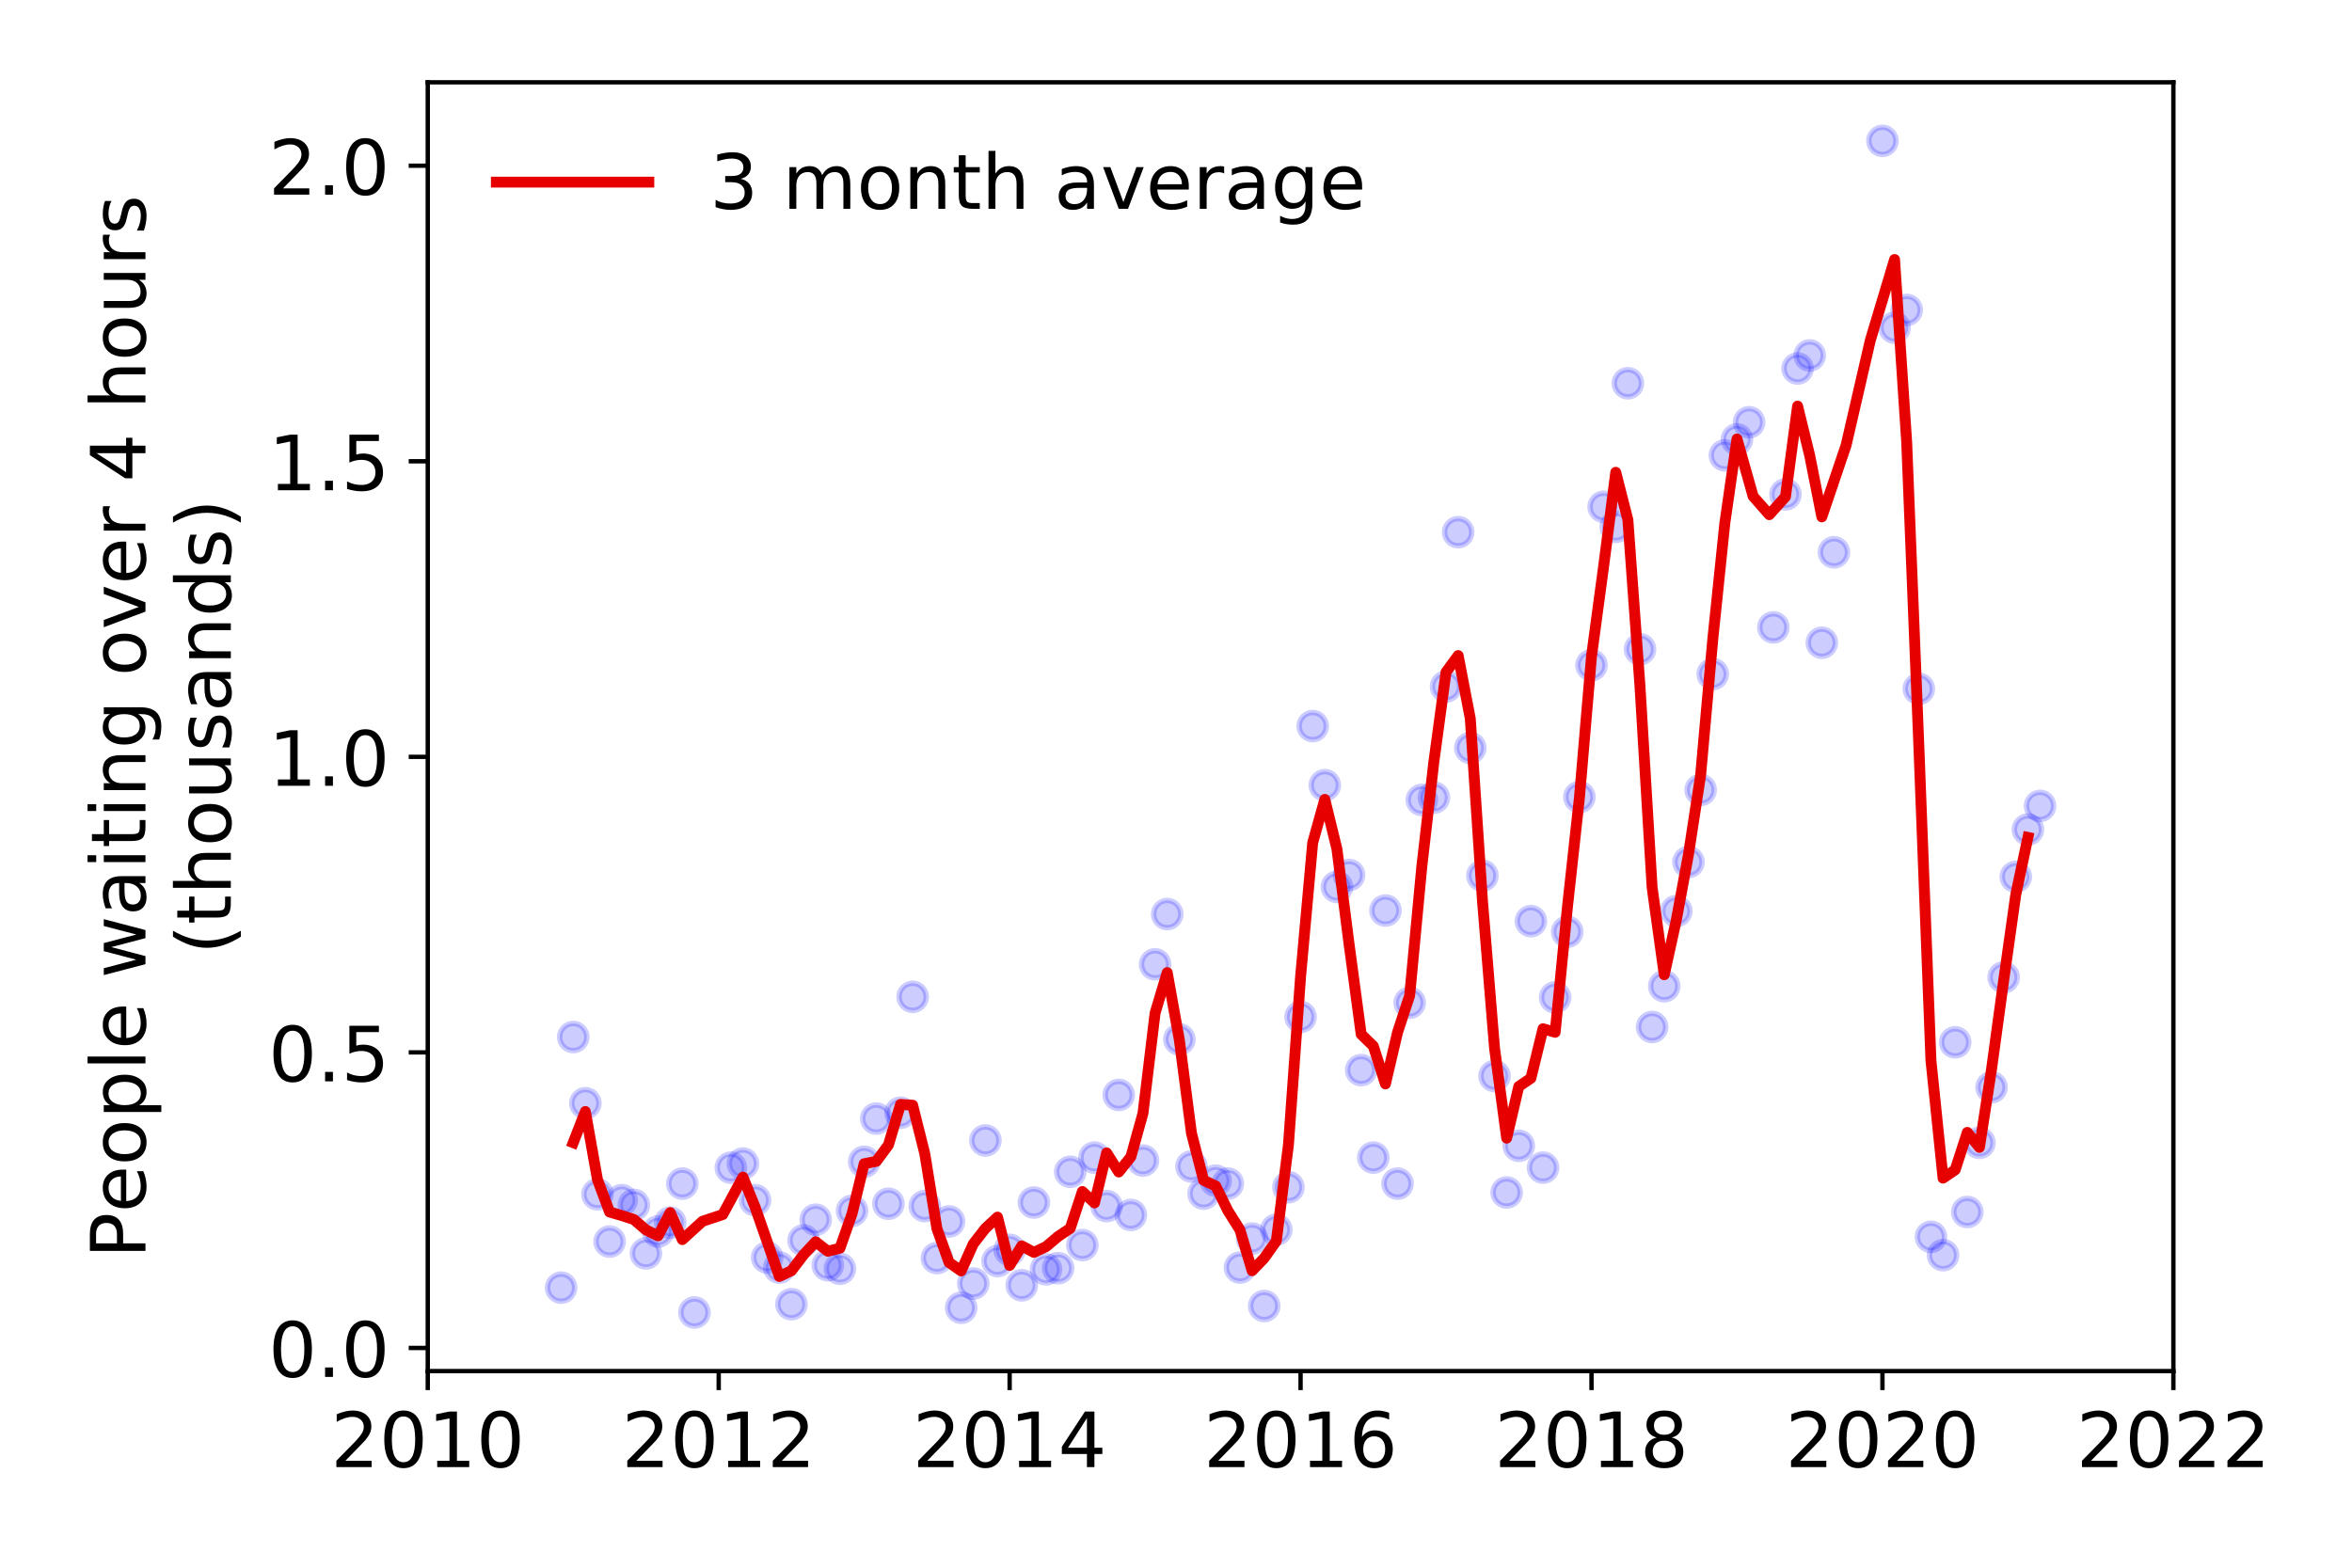 <?xml version="1.0" encoding="utf-8" standalone="no"?>
<!DOCTYPE svg PUBLIC "-//W3C//DTD SVG 1.1//EN"
  "http://www.w3.org/Graphics/SVG/1.1/DTD/svg11.dtd">
<!-- Created with matplotlib (https://matplotlib.org/) -->
<svg height="288pt" version="1.1" viewBox="0 0 432 288" width="432pt" xmlns="http://www.w3.org/2000/svg" xmlns:xlink="http://www.w3.org/1999/xlink">
 <defs>
  <style type="text/css">
*{stroke-linecap:butt;stroke-linejoin:round;}
  </style>
 </defs>
 <g id="figure_1">
  <g id="patch_1">
   <path d="M 0 288 
L 432 288 
L 432 0 
L 0 0 
z
" style="fill:#ffffff;"/>
  </g>
  <g id="axes_1">
   <g id="patch_2">
    <path d="M 78.57 251.88 
L 399.192 251.88 
L 399.192 15.12 
L 78.57 15.12 
z
" style="fill:#ffffff;"/>
   </g>
   <g id="matplotlib.axis_1">
    <g id="xtick_1">
     <g id="line2d_1">
      <defs>
       <path d="M 0 0 
L 0 3.5 
" id="m5dec923468" style="stroke:#000000;stroke-width:0.8;"/>
      </defs>
      <g>
       <use style="stroke:#000000;stroke-width:0.8;" x="78.57" xlink:href="#m5dec923468" y="251.88"/>
      </g>
     </g>
     <g id="text_1">
      <!-- 2010 -->
      <defs>
       <path d="M 19.188 8.297 
L 53.609 8.297 
L 53.609 0 
L 7.328 0 
L 7.328 8.297 
Q 12.938 14.109 22.625 23.891 
Q 32.328 33.688 34.812 36.531 
Q 39.547 41.844 41.422 45.531 
Q 43.312 49.219 43.312 52.781 
Q 43.312 58.594 39.234 62.25 
Q 35.156 65.922 28.609 65.922 
Q 23.969 65.922 18.812 64.312 
Q 13.672 62.703 7.812 59.422 
L 7.812 69.391 
Q 13.766 71.781 18.938 73 
Q 24.125 74.219 28.422 74.219 
Q 39.75 74.219 46.484 68.547 
Q 53.219 62.891 53.219 53.422 
Q 53.219 48.922 51.531 44.891 
Q 49.859 40.875 45.406 35.406 
Q 44.188 33.984 37.641 27.219 
Q 31.109 20.453 19.188 8.297 
z
" id="DejaVuSans-50"/>
       <path d="M 31.781 66.406 
Q 24.172 66.406 20.328 58.906 
Q 16.5 51.422 16.5 36.375 
Q 16.5 21.391 20.328 13.891 
Q 24.172 6.391 31.781 6.391 
Q 39.453 6.391 43.281 13.891 
Q 47.125 21.391 47.125 36.375 
Q 47.125 51.422 43.281 58.906 
Q 39.453 66.406 31.781 66.406 
z
M 31.781 74.219 
Q 44.047 74.219 50.516 64.516 
Q 56.984 54.828 56.984 36.375 
Q 56.984 17.969 50.516 8.266 
Q 44.047 -1.422 31.781 -1.422 
Q 19.531 -1.422 13.062 8.266 
Q 6.594 17.969 6.594 36.375 
Q 6.594 54.828 13.062 64.516 
Q 19.531 74.219 31.781 74.219 
z
" id="DejaVuSans-48"/>
       <path d="M 12.406 8.297 
L 28.516 8.297 
L 28.516 63.922 
L 10.984 60.406 
L 10.984 69.391 
L 28.422 72.906 
L 38.281 72.906 
L 38.281 8.297 
L 54.391 8.297 
L 54.391 0 
L 12.406 0 
z
" id="DejaVuSans-49"/>
      </defs>
      <g transform="translate(60.755 269.518)scale(0.14 -0.14)">
       <use xlink:href="#DejaVuSans-50"/>
       <use x="63.623" xlink:href="#DejaVuSans-48"/>
       <use x="127.246" xlink:href="#DejaVuSans-49"/>
       <use x="190.869" xlink:href="#DejaVuSans-48"/>
      </g>
     </g>
    </g>
    <g id="xtick_2">
     <g id="line2d_2">
      <g>
       <use style="stroke:#000000;stroke-width:0.8;" x="132.007" xlink:href="#m5dec923468" y="251.88"/>
      </g>
     </g>
     <g id="text_2">
      <!-- 2012 -->
      <g transform="translate(114.192 269.518)scale(0.14 -0.14)">
       <use xlink:href="#DejaVuSans-50"/>
       <use x="63.623" xlink:href="#DejaVuSans-48"/>
       <use x="127.246" xlink:href="#DejaVuSans-49"/>
       <use x="190.869" xlink:href="#DejaVuSans-50"/>
      </g>
     </g>
    </g>
    <g id="xtick_3">
     <g id="line2d_3">
      <g>
       <use style="stroke:#000000;stroke-width:0.8;" x="185.444" xlink:href="#m5dec923468" y="251.88"/>
      </g>
     </g>
     <g id="text_3">
      <!-- 2014 -->
      <defs>
       <path d="M 37.797 64.312 
L 12.891 25.391 
L 37.797 25.391 
z
M 35.203 72.906 
L 47.609 72.906 
L 47.609 25.391 
L 58.016 25.391 
L 58.016 17.188 
L 47.609 17.188 
L 47.609 0 
L 37.797 0 
L 37.797 17.188 
L 4.891 17.188 
L 4.891 26.703 
z
" id="DejaVuSans-52"/>
      </defs>
      <g transform="translate(167.629 269.518)scale(0.14 -0.14)">
       <use xlink:href="#DejaVuSans-50"/>
       <use x="63.623" xlink:href="#DejaVuSans-48"/>
       <use x="127.246" xlink:href="#DejaVuSans-49"/>
       <use x="190.869" xlink:href="#DejaVuSans-52"/>
      </g>
     </g>
    </g>
    <g id="xtick_4">
     <g id="line2d_4">
      <g>
       <use style="stroke:#000000;stroke-width:0.8;" x="238.881" xlink:href="#m5dec923468" y="251.88"/>
      </g>
     </g>
     <g id="text_4">
      <!-- 2016 -->
      <defs>
       <path d="M 33.016 40.375 
Q 26.375 40.375 22.484 35.828 
Q 18.609 31.297 18.609 23.391 
Q 18.609 15.531 22.484 10.953 
Q 26.375 6.391 33.016 6.391 
Q 39.656 6.391 43.531 10.953 
Q 47.406 15.531 47.406 23.391 
Q 47.406 31.297 43.531 35.828 
Q 39.656 40.375 33.016 40.375 
z
M 52.594 71.297 
L 52.594 62.312 
Q 48.875 64.062 45.094 64.984 
Q 41.312 65.922 37.594 65.922 
Q 27.828 65.922 22.672 59.328 
Q 17.531 52.734 16.797 39.406 
Q 19.672 43.656 24.016 45.922 
Q 28.375 48.188 33.594 48.188 
Q 44.578 48.188 50.953 41.516 
Q 57.328 34.859 57.328 23.391 
Q 57.328 12.156 50.688 5.359 
Q 44.047 -1.422 33.016 -1.422 
Q 20.359 -1.422 13.672 8.266 
Q 6.984 17.969 6.984 36.375 
Q 6.984 53.656 15.188 63.938 
Q 23.391 74.219 37.203 74.219 
Q 40.922 74.219 44.703 73.484 
Q 48.484 72.75 52.594 71.297 
z
" id="DejaVuSans-54"/>
      </defs>
      <g transform="translate(221.066 269.518)scale(0.14 -0.14)">
       <use xlink:href="#DejaVuSans-50"/>
       <use x="63.623" xlink:href="#DejaVuSans-48"/>
       <use x="127.246" xlink:href="#DejaVuSans-49"/>
       <use x="190.869" xlink:href="#DejaVuSans-54"/>
      </g>
     </g>
    </g>
    <g id="xtick_5">
     <g id="line2d_5">
      <g>
       <use style="stroke:#000000;stroke-width:0.8;" x="292.318" xlink:href="#m5dec923468" y="251.88"/>
      </g>
     </g>
     <g id="text_5">
      <!-- 2018 -->
      <defs>
       <path d="M 31.781 34.625 
Q 24.75 34.625 20.719 30.859 
Q 16.703 27.094 16.703 20.516 
Q 16.703 13.922 20.719 10.156 
Q 24.75 6.391 31.781 6.391 
Q 38.812 6.391 42.859 10.172 
Q 46.922 13.969 46.922 20.516 
Q 46.922 27.094 42.891 30.859 
Q 38.875 34.625 31.781 34.625 
z
M 21.922 38.812 
Q 15.578 40.375 12.031 44.719 
Q 8.5 49.078 8.5 55.328 
Q 8.5 64.062 14.719 69.141 
Q 20.953 74.219 31.781 74.219 
Q 42.672 74.219 48.875 69.141 
Q 55.078 64.062 55.078 55.328 
Q 55.078 49.078 51.531 44.719 
Q 48 40.375 41.703 38.812 
Q 48.828 37.156 52.797 32.312 
Q 56.781 27.484 56.781 20.516 
Q 56.781 9.906 50.312 4.234 
Q 43.844 -1.422 31.781 -1.422 
Q 19.734 -1.422 13.25 4.234 
Q 6.781 9.906 6.781 20.516 
Q 6.781 27.484 10.781 32.312 
Q 14.797 37.156 21.922 38.812 
z
M 18.312 54.391 
Q 18.312 48.734 21.844 45.562 
Q 25.391 42.391 31.781 42.391 
Q 38.141 42.391 41.719 45.562 
Q 45.312 48.734 45.312 54.391 
Q 45.312 60.062 41.719 63.234 
Q 38.141 66.406 31.781 66.406 
Q 25.391 66.406 21.844 63.234 
Q 18.312 60.062 18.312 54.391 
z
" id="DejaVuSans-56"/>
      </defs>
      <g transform="translate(274.503 269.518)scale(0.14 -0.14)">
       <use xlink:href="#DejaVuSans-50"/>
       <use x="63.623" xlink:href="#DejaVuSans-48"/>
       <use x="127.246" xlink:href="#DejaVuSans-49"/>
       <use x="190.869" xlink:href="#DejaVuSans-56"/>
      </g>
     </g>
    </g>
    <g id="xtick_6">
     <g id="line2d_6">
      <g>
       <use style="stroke:#000000;stroke-width:0.8;" x="345.755" xlink:href="#m5dec923468" y="251.88"/>
      </g>
     </g>
     <g id="text_6">
      <!-- 2020 -->
      <g transform="translate(327.94 269.518)scale(0.14 -0.14)">
       <use xlink:href="#DejaVuSans-50"/>
       <use x="63.623" xlink:href="#DejaVuSans-48"/>
       <use x="127.246" xlink:href="#DejaVuSans-50"/>
       <use x="190.869" xlink:href="#DejaVuSans-48"/>
      </g>
     </g>
    </g>
    <g id="xtick_7">
     <g id="line2d_7">
      <g>
       <use style="stroke:#000000;stroke-width:0.8;" x="399.192" xlink:href="#m5dec923468" y="251.88"/>
      </g>
     </g>
     <g id="text_7">
      <!-- 2022 -->
      <g transform="translate(381.377 269.518)scale(0.14 -0.14)">
       <use xlink:href="#DejaVuSans-50"/>
       <use x="63.623" xlink:href="#DejaVuSans-48"/>
       <use x="127.246" xlink:href="#DejaVuSans-50"/>
       <use x="190.869" xlink:href="#DejaVuSans-50"/>
      </g>
     </g>
    </g>
   </g>
   <g id="matplotlib.axis_2">
    <g id="ytick_1">
     <g id="line2d_8">
      <defs>
       <path d="M 0 0 
L -3.5 0 
" id="me455cc222b" style="stroke:#000000;stroke-width:0.8;"/>
      </defs>
      <g>
       <use style="stroke:#000000;stroke-width:0.8;" x="78.57" xlink:href="#me455cc222b" y="247.634"/>
      </g>
     </g>
     <g id="text_8">
      <!-- 0.0 -->
      <defs>
       <path d="M 10.688 12.406 
L 21 12.406 
L 21 0 
L 10.688 0 
z
" id="DejaVuSans-46"/>
      </defs>
      <g transform="translate(49.306 252.953)scale(0.14 -0.14)">
       <use xlink:href="#DejaVuSans-48"/>
       <use x="63.623" xlink:href="#DejaVuSans-46"/>
       <use x="95.41" xlink:href="#DejaVuSans-48"/>
      </g>
     </g>
    </g>
    <g id="ytick_2">
     <g id="line2d_9">
      <g>
       <use style="stroke:#000000;stroke-width:0.8;" x="78.57" xlink:href="#me455cc222b" y="193.336"/>
      </g>
     </g>
     <g id="text_9">
      <!-- 0.5 -->
      <defs>
       <path d="M 10.797 72.906 
L 49.516 72.906 
L 49.516 64.594 
L 19.828 64.594 
L 19.828 46.734 
Q 21.969 47.469 24.109 47.828 
Q 26.266 48.188 28.422 48.188 
Q 40.625 48.188 47.75 41.5 
Q 54.891 34.812 54.891 23.391 
Q 54.891 11.625 47.562 5.094 
Q 40.234 -1.422 26.906 -1.422 
Q 22.312 -1.422 17.547 -0.641 
Q 12.797 0.141 7.719 1.703 
L 7.719 11.625 
Q 12.109 9.234 16.797 8.062 
Q 21.484 6.891 26.703 6.891 
Q 35.156 6.891 40.078 11.328 
Q 45.016 15.766 45.016 23.391 
Q 45.016 31 40.078 35.438 
Q 35.156 39.891 26.703 39.891 
Q 22.75 39.891 18.812 39.016 
Q 14.891 38.141 10.797 36.281 
z
" id="DejaVuSans-53"/>
      </defs>
      <g transform="translate(49.306 198.655)scale(0.14 -0.14)">
       <use xlink:href="#DejaVuSans-48"/>
       <use x="63.623" xlink:href="#DejaVuSans-46"/>
       <use x="95.41" xlink:href="#DejaVuSans-53"/>
      </g>
     </g>
    </g>
    <g id="ytick_3">
     <g id="line2d_10">
      <g>
       <use style="stroke:#000000;stroke-width:0.8;" x="78.57" xlink:href="#me455cc222b" y="139.038"/>
      </g>
     </g>
     <g id="text_10">
      <!-- 1.0 -->
      <g transform="translate(49.306 144.357)scale(0.14 -0.14)">
       <use xlink:href="#DejaVuSans-49"/>
       <use x="63.623" xlink:href="#DejaVuSans-46"/>
       <use x="95.41" xlink:href="#DejaVuSans-48"/>
      </g>
     </g>
    </g>
    <g id="ytick_4">
     <g id="line2d_11">
      <g>
       <use style="stroke:#000000;stroke-width:0.8;" x="78.57" xlink:href="#me455cc222b" y="84.741"/>
      </g>
     </g>
     <g id="text_11">
      <!-- 1.5 -->
      <g transform="translate(49.306 90.06)scale(0.14 -0.14)">
       <use xlink:href="#DejaVuSans-49"/>
       <use x="63.623" xlink:href="#DejaVuSans-46"/>
       <use x="95.41" xlink:href="#DejaVuSans-53"/>
      </g>
     </g>
    </g>
    <g id="ytick_5">
     <g id="line2d_12">
      <g>
       <use style="stroke:#000000;stroke-width:0.8;" x="78.57" xlink:href="#me455cc222b" y="30.443"/>
      </g>
     </g>
     <g id="text_12">
      <!-- 2.0 -->
      <g transform="translate(49.306 35.762)scale(0.14 -0.14)">
       <use xlink:href="#DejaVuSans-50"/>
       <use x="63.623" xlink:href="#DejaVuSans-46"/>
       <use x="95.41" xlink:href="#DejaVuSans-48"/>
      </g>
     </g>
    </g>
    <g id="text_13">
     <!-- People waiting over 4 hours -->
     <defs>
      <path d="M 19.672 64.797 
L 19.672 37.406 
L 32.078 37.406 
Q 38.969 37.406 42.719 40.969 
Q 46.484 44.531 46.484 51.125 
Q 46.484 57.672 42.719 61.234 
Q 38.969 64.797 32.078 64.797 
z
M 9.812 72.906 
L 32.078 72.906 
Q 44.344 72.906 50.609 67.359 
Q 56.891 61.812 56.891 51.125 
Q 56.891 40.328 50.609 34.812 
Q 44.344 29.297 32.078 29.297 
L 19.672 29.297 
L 19.672 0 
L 9.812 0 
z
" id="DejaVuSans-80"/>
      <path d="M 56.203 29.594 
L 56.203 25.203 
L 14.891 25.203 
Q 15.484 15.922 20.484 11.062 
Q 25.484 6.203 34.422 6.203 
Q 39.594 6.203 44.453 7.469 
Q 49.312 8.734 54.109 11.281 
L 54.109 2.781 
Q 49.266 0.734 44.188 -0.344 
Q 39.109 -1.422 33.891 -1.422 
Q 20.797 -1.422 13.156 6.188 
Q 5.516 13.812 5.516 26.812 
Q 5.516 40.234 12.766 48.109 
Q 20.016 56 32.328 56 
Q 43.359 56 49.781 48.891 
Q 56.203 41.797 56.203 29.594 
z
M 47.219 32.234 
Q 47.125 39.594 43.094 43.984 
Q 39.062 48.391 32.422 48.391 
Q 24.906 48.391 20.391 44.141 
Q 15.875 39.891 15.188 32.172 
z
" id="DejaVuSans-101"/>
      <path d="M 30.609 48.391 
Q 23.391 48.391 19.188 42.75 
Q 14.984 37.109 14.984 27.297 
Q 14.984 17.484 19.156 11.844 
Q 23.344 6.203 30.609 6.203 
Q 37.797 6.203 41.984 11.859 
Q 46.188 17.531 46.188 27.297 
Q 46.188 37.016 41.984 42.703 
Q 37.797 48.391 30.609 48.391 
z
M 30.609 56 
Q 42.328 56 49.016 48.375 
Q 55.719 40.766 55.719 27.297 
Q 55.719 13.875 49.016 6.219 
Q 42.328 -1.422 30.609 -1.422 
Q 18.844 -1.422 12.172 6.219 
Q 5.516 13.875 5.516 27.297 
Q 5.516 40.766 12.172 48.375 
Q 18.844 56 30.609 56 
z
" id="DejaVuSans-111"/>
      <path d="M 18.109 8.203 
L 18.109 -20.797 
L 9.078 -20.797 
L 9.078 54.688 
L 18.109 54.688 
L 18.109 46.391 
Q 20.953 51.266 25.266 53.625 
Q 29.594 56 35.594 56 
Q 45.562 56 51.781 48.094 
Q 58.016 40.188 58.016 27.297 
Q 58.016 14.406 51.781 6.484 
Q 45.562 -1.422 35.594 -1.422 
Q 29.594 -1.422 25.266 0.953 
Q 20.953 3.328 18.109 8.203 
z
M 48.688 27.297 
Q 48.688 37.203 44.609 42.844 
Q 40.531 48.484 33.406 48.484 
Q 26.266 48.484 22.188 42.844 
Q 18.109 37.203 18.109 27.297 
Q 18.109 17.391 22.188 11.75 
Q 26.266 6.109 33.406 6.109 
Q 40.531 6.109 44.609 11.75 
Q 48.688 17.391 48.688 27.297 
z
" id="DejaVuSans-112"/>
      <path d="M 9.422 75.984 
L 18.406 75.984 
L 18.406 0 
L 9.422 0 
z
" id="DejaVuSans-108"/>
      <path id="DejaVuSans-32"/>
      <path d="M 4.203 54.688 
L 13.188 54.688 
L 24.422 12.016 
L 35.594 54.688 
L 46.188 54.688 
L 57.422 12.016 
L 68.609 54.688 
L 77.594 54.688 
L 63.281 0 
L 52.688 0 
L 40.922 44.828 
L 29.109 0 
L 18.5 0 
z
" id="DejaVuSans-119"/>
      <path d="M 34.281 27.484 
Q 23.391 27.484 19.188 25 
Q 14.984 22.516 14.984 16.5 
Q 14.984 11.719 18.141 8.906 
Q 21.297 6.109 26.703 6.109 
Q 34.188 6.109 38.703 11.406 
Q 43.219 16.703 43.219 25.484 
L 43.219 27.484 
z
M 52.203 31.203 
L 52.203 0 
L 43.219 0 
L 43.219 8.297 
Q 40.141 3.328 35.547 0.953 
Q 30.953 -1.422 24.312 -1.422 
Q 15.922 -1.422 10.953 3.297 
Q 6 8.016 6 15.922 
Q 6 25.141 12.172 29.828 
Q 18.359 34.516 30.609 34.516 
L 43.219 34.516 
L 43.219 35.406 
Q 43.219 41.609 39.141 45 
Q 35.062 48.391 27.688 48.391 
Q 23 48.391 18.547 47.266 
Q 14.109 46.141 10.016 43.891 
L 10.016 52.203 
Q 14.938 54.109 19.578 55.047 
Q 24.219 56 28.609 56 
Q 40.484 56 46.344 49.844 
Q 52.203 43.703 52.203 31.203 
z
" id="DejaVuSans-97"/>
      <path d="M 9.422 54.688 
L 18.406 54.688 
L 18.406 0 
L 9.422 0 
z
M 9.422 75.984 
L 18.406 75.984 
L 18.406 64.594 
L 9.422 64.594 
z
" id="DejaVuSans-105"/>
      <path d="M 18.312 70.219 
L 18.312 54.688 
L 36.812 54.688 
L 36.812 47.703 
L 18.312 47.703 
L 18.312 18.016 
Q 18.312 11.328 20.141 9.422 
Q 21.969 7.516 27.594 7.516 
L 36.812 7.516 
L 36.812 0 
L 27.594 0 
Q 17.188 0 13.234 3.875 
Q 9.281 7.766 9.281 18.016 
L 9.281 47.703 
L 2.688 47.703 
L 2.688 54.688 
L 9.281 54.688 
L 9.281 70.219 
z
" id="DejaVuSans-116"/>
      <path d="M 54.891 33.016 
L 54.891 0 
L 45.906 0 
L 45.906 32.719 
Q 45.906 40.484 42.875 44.328 
Q 39.844 48.188 33.797 48.188 
Q 26.516 48.188 22.312 43.547 
Q 18.109 38.922 18.109 30.906 
L 18.109 0 
L 9.078 0 
L 9.078 54.688 
L 18.109 54.688 
L 18.109 46.188 
Q 21.344 51.125 25.703 53.562 
Q 30.078 56 35.797 56 
Q 45.219 56 50.047 50.172 
Q 54.891 44.344 54.891 33.016 
z
" id="DejaVuSans-110"/>
      <path d="M 45.406 27.984 
Q 45.406 37.75 41.375 43.109 
Q 37.359 48.484 30.078 48.484 
Q 22.859 48.484 18.828 43.109 
Q 14.797 37.75 14.797 27.984 
Q 14.797 18.266 18.828 12.891 
Q 22.859 7.516 30.078 7.516 
Q 37.359 7.516 41.375 12.891 
Q 45.406 18.266 45.406 27.984 
z
M 54.391 6.781 
Q 54.391 -7.172 48.188 -13.984 
Q 42 -20.797 29.203 -20.797 
Q 24.469 -20.797 20.266 -20.094 
Q 16.062 -19.391 12.109 -17.922 
L 12.109 -9.188 
Q 16.062 -11.328 19.922 -12.344 
Q 23.781 -13.375 27.781 -13.375 
Q 36.625 -13.375 41.016 -8.766 
Q 45.406 -4.156 45.406 5.172 
L 45.406 9.625 
Q 42.625 4.781 38.281 2.391 
Q 33.938 0 27.875 0 
Q 17.828 0 11.672 7.656 
Q 5.516 15.328 5.516 27.984 
Q 5.516 40.672 11.672 48.328 
Q 17.828 56 27.875 56 
Q 33.938 56 38.281 53.609 
Q 42.625 51.219 45.406 46.391 
L 45.406 54.688 
L 54.391 54.688 
z
" id="DejaVuSans-103"/>
      <path d="M 2.984 54.688 
L 12.5 54.688 
L 29.594 8.797 
L 46.688 54.688 
L 56.203 54.688 
L 35.688 0 
L 23.484 0 
z
" id="DejaVuSans-118"/>
      <path d="M 41.109 46.297 
Q 39.594 47.172 37.812 47.578 
Q 36.031 48 33.891 48 
Q 26.266 48 22.188 43.047 
Q 18.109 38.094 18.109 28.812 
L 18.109 0 
L 9.078 0 
L 9.078 54.688 
L 18.109 54.688 
L 18.109 46.188 
Q 20.953 51.172 25.484 53.578 
Q 30.031 56 36.531 56 
Q 37.453 56 38.578 55.875 
Q 39.703 55.766 41.062 55.516 
z
" id="DejaVuSans-114"/>
      <path d="M 54.891 33.016 
L 54.891 0 
L 45.906 0 
L 45.906 32.719 
Q 45.906 40.484 42.875 44.328 
Q 39.844 48.188 33.797 48.188 
Q 26.516 48.188 22.312 43.547 
Q 18.109 38.922 18.109 30.906 
L 18.109 0 
L 9.078 0 
L 9.078 75.984 
L 18.109 75.984 
L 18.109 46.188 
Q 21.344 51.125 25.703 53.562 
Q 30.078 56 35.797 56 
Q 45.219 56 50.047 50.172 
Q 54.891 44.344 54.891 33.016 
z
" id="DejaVuSans-104"/>
      <path d="M 8.5 21.578 
L 8.5 54.688 
L 17.484 54.688 
L 17.484 21.922 
Q 17.484 14.156 20.5 10.266 
Q 23.531 6.391 29.594 6.391 
Q 36.859 6.391 41.078 11.031 
Q 45.312 15.672 45.312 23.688 
L 45.312 54.688 
L 54.297 54.688 
L 54.297 0 
L 45.312 0 
L 45.312 8.406 
Q 42.047 3.422 37.719 1 
Q 33.406 -1.422 27.688 -1.422 
Q 18.266 -1.422 13.375 4.438 
Q 8.5 10.297 8.5 21.578 
z
M 31.109 56 
z
" id="DejaVuSans-117"/>
      <path d="M 44.281 53.078 
L 44.281 44.578 
Q 40.484 46.531 36.375 47.5 
Q 32.281 48.484 27.875 48.484 
Q 21.188 48.484 17.844 46.438 
Q 14.5 44.391 14.5 40.281 
Q 14.5 37.156 16.891 35.375 
Q 19.281 33.594 26.516 31.984 
L 29.594 31.297 
Q 39.156 29.25 43.188 25.516 
Q 47.219 21.781 47.219 15.094 
Q 47.219 7.469 41.188 3.016 
Q 35.156 -1.422 24.609 -1.422 
Q 20.219 -1.422 15.453 -0.562 
Q 10.688 0.297 5.422 2 
L 5.422 11.281 
Q 10.406 8.688 15.234 7.391 
Q 20.062 6.109 24.812 6.109 
Q 31.156 6.109 34.562 8.281 
Q 37.984 10.453 37.984 14.406 
Q 37.984 18.062 35.516 20.016 
Q 33.062 21.969 24.703 23.781 
L 21.578 24.516 
Q 13.234 26.266 9.516 29.906 
Q 5.812 33.547 5.812 39.891 
Q 5.812 47.609 11.281 51.797 
Q 16.75 56 26.812 56 
Q 31.781 56 36.172 55.266 
Q 40.578 54.547 44.281 53.078 
z
" id="DejaVuSans-115"/>
     </defs>
     <g transform="translate(26.717 231.175)rotate(-90)scale(0.14 -0.14)">
      <use xlink:href="#DejaVuSans-80"/>
      <use x="60.256" xlink:href="#DejaVuSans-101"/>
      <use x="121.779" xlink:href="#DejaVuSans-111"/>
      <use x="182.961" xlink:href="#DejaVuSans-112"/>
      <use x="246.438" xlink:href="#DejaVuSans-108"/>
      <use x="274.221" xlink:href="#DejaVuSans-101"/>
      <use x="335.744" xlink:href="#DejaVuSans-32"/>
      <use x="367.531" xlink:href="#DejaVuSans-119"/>
      <use x="449.318" xlink:href="#DejaVuSans-97"/>
      <use x="510.598" xlink:href="#DejaVuSans-105"/>
      <use x="538.381" xlink:href="#DejaVuSans-116"/>
      <use x="577.59" xlink:href="#DejaVuSans-105"/>
      <use x="605.373" xlink:href="#DejaVuSans-110"/>
      <use x="668.752" xlink:href="#DejaVuSans-103"/>
      <use x="732.229" xlink:href="#DejaVuSans-32"/>
      <use x="764.016" xlink:href="#DejaVuSans-111"/>
      <use x="825.197" xlink:href="#DejaVuSans-118"/>
      <use x="884.377" xlink:href="#DejaVuSans-101"/>
      <use x="945.9" xlink:href="#DejaVuSans-114"/>
      <use x="987.014" xlink:href="#DejaVuSans-32"/>
      <use x="1018.801" xlink:href="#DejaVuSans-52"/>
      <use x="1082.424" xlink:href="#DejaVuSans-32"/>
      <use x="1114.211" xlink:href="#DejaVuSans-104"/>
      <use x="1177.59" xlink:href="#DejaVuSans-111"/>
      <use x="1238.771" xlink:href="#DejaVuSans-117"/>
      <use x="1302.15" xlink:href="#DejaVuSans-114"/>
      <use x="1343.264" xlink:href="#DejaVuSans-115"/>
     </g>
     <!-- (thousands) -->
     <defs>
      <path d="M 31 75.875 
Q 24.469 64.656 21.281 53.656 
Q 18.109 42.672 18.109 31.391 
Q 18.109 20.125 21.312 9.062 
Q 24.516 -2 31 -13.188 
L 23.188 -13.188 
Q 15.875 -1.703 12.234 9.375 
Q 8.594 20.453 8.594 31.391 
Q 8.594 42.281 12.203 53.312 
Q 15.828 64.359 23.188 75.875 
z
" id="DejaVuSans-40"/>
      <path d="M 45.406 46.391 
L 45.406 75.984 
L 54.391 75.984 
L 54.391 0 
L 45.406 0 
L 45.406 8.203 
Q 42.578 3.328 38.25 0.953 
Q 33.938 -1.422 27.875 -1.422 
Q 17.969 -1.422 11.734 6.484 
Q 5.516 14.406 5.516 27.297 
Q 5.516 40.188 11.734 48.094 
Q 17.969 56 27.875 56 
Q 33.938 56 38.25 53.625 
Q 42.578 51.266 45.406 46.391 
z
M 14.797 27.297 
Q 14.797 17.391 18.875 11.75 
Q 22.953 6.109 30.078 6.109 
Q 37.203 6.109 41.297 11.75 
Q 45.406 17.391 45.406 27.297 
Q 45.406 37.203 41.297 42.844 
Q 37.203 48.484 30.078 48.484 
Q 22.953 48.484 18.875 42.844 
Q 14.797 37.203 14.797 27.297 
z
" id="DejaVuSans-100"/>
      <path d="M 8.016 75.875 
L 15.828 75.875 
Q 23.141 64.359 26.781 53.312 
Q 30.422 42.281 30.422 31.391 
Q 30.422 20.453 26.781 9.375 
Q 23.141 -1.703 15.828 -13.188 
L 8.016 -13.188 
Q 14.5 -2 17.703 9.062 
Q 20.906 20.125 20.906 31.391 
Q 20.906 42.672 17.703 53.656 
Q 14.5 64.656 8.016 75.875 
z
" id="DejaVuSans-41"/>
     </defs>
     <g transform="translate(42.394 175.325)rotate(-90)scale(0.14 -0.14)">
      <use xlink:href="#DejaVuSans-40"/>
      <use x="39.014" xlink:href="#DejaVuSans-116"/>
      <use x="78.223" xlink:href="#DejaVuSans-104"/>
      <use x="141.602" xlink:href="#DejaVuSans-111"/>
      <use x="202.783" xlink:href="#DejaVuSans-117"/>
      <use x="266.162" xlink:href="#DejaVuSans-115"/>
      <use x="318.262" xlink:href="#DejaVuSans-97"/>
      <use x="379.541" xlink:href="#DejaVuSans-110"/>
      <use x="442.92" xlink:href="#DejaVuSans-100"/>
      <use x="506.396" xlink:href="#DejaVuSans-115"/>
      <use x="558.496" xlink:href="#DejaVuSans-41"/>
     </g>
    </g>
   </g>
   <g id="line2d_13">
    <defs>
     <path d="M 0 2.5 
C 0.663 2.5 1.299 2.237 1.768 1.768 
C 2.237 1.299 2.5 0.663 2.5 0 
C 2.5 -0.663 2.237 -1.299 1.768 -1.768 
C 1.299 -2.237 0.663 -2.5 0 -2.5 
C -0.663 -2.5 -1.299 -2.237 -1.768 -1.768 
C -2.237 -1.299 -2.5 -0.663 -2.5 0 
C -2.5 0.663 -2.237 1.299 -1.768 1.768 
C -1.299 2.237 -0.663 2.5 0 2.5 
z
" id="m454315fd85" style="stroke:#0000ff;stroke-opacity:0.2;"/>
    </defs>
    <g clip-path="url(#p90e0c56c0b)">
     <use style="fill:#0000ff;fill-opacity:0.2;stroke:#0000ff;stroke-opacity:0.2;" x="374.701" xlink:href="#m454315fd85" y="148.052"/>
     <use style="fill:#0000ff;fill-opacity:0.2;stroke:#0000ff;stroke-opacity:0.2;" x="372.474" xlink:href="#m454315fd85" y="152.396"/>
     <use style="fill:#0000ff;fill-opacity:0.2;stroke:#0000ff;stroke-opacity:0.2;" x="370.247" xlink:href="#m454315fd85" y="161.083"/>
     <use style="fill:#0000ff;fill-opacity:0.2;stroke:#0000ff;stroke-opacity:0.2;" x="368.021" xlink:href="#m454315fd85" y="179.545"/>
     <use style="fill:#0000ff;fill-opacity:0.2;stroke:#0000ff;stroke-opacity:0.2;" x="365.794" xlink:href="#m454315fd85" y="199.743"/>
     <use style="fill:#0000ff;fill-opacity:0.2;stroke:#0000ff;stroke-opacity:0.2;" x="363.568" xlink:href="#m454315fd85" y="209.951"/>
     <use style="fill:#0000ff;fill-opacity:0.2;stroke:#0000ff;stroke-opacity:0.2;" x="361.341" xlink:href="#m454315fd85" y="222.657"/>
     <use style="fill:#0000ff;fill-opacity:0.2;stroke:#0000ff;stroke-opacity:0.2;" x="359.115" xlink:href="#m454315fd85" y="191.49"/>
     <use style="fill:#0000ff;fill-opacity:0.2;stroke:#0000ff;stroke-opacity:0.2;" x="356.888" xlink:href="#m454315fd85" y="230.584"/>
     <use style="fill:#0000ff;fill-opacity:0.2;stroke:#0000ff;stroke-opacity:0.2;" x="354.662" xlink:href="#m454315fd85" y="227.218"/>
     <use style="fill:#0000ff;fill-opacity:0.2;stroke:#0000ff;stroke-opacity:0.2;" x="352.435" xlink:href="#m454315fd85" y="126.55"/>
     <use style="fill:#0000ff;fill-opacity:0.2;stroke:#0000ff;stroke-opacity:0.2;" x="350.209" xlink:href="#m454315fd85" y="56.94"/>
     <use style="fill:#0000ff;fill-opacity:0.2;stroke:#0000ff;stroke-opacity:0.2;" x="347.982" xlink:href="#m454315fd85" y="60.198"/>
     <use style="fill:#0000ff;fill-opacity:0.2;stroke:#0000ff;stroke-opacity:0.2;" x="345.755" xlink:href="#m454315fd85" y="25.882"/>
     <use style="fill:#0000ff;fill-opacity:0.2;stroke:#0000ff;stroke-opacity:0.2;" x="336.849" xlink:href="#m454315fd85" y="101.464"/>
     <use style="fill:#0000ff;fill-opacity:0.2;stroke:#0000ff;stroke-opacity:0.2;" x="334.623" xlink:href="#m454315fd85" y="118.079"/>
     <use style="fill:#0000ff;fill-opacity:0.2;stroke:#0000ff;stroke-opacity:0.2;" x="332.396" xlink:href="#m454315fd85" y="65.302"/>
     <use style="fill:#0000ff;fill-opacity:0.2;stroke:#0000ff;stroke-opacity:0.2;" x="330.17" xlink:href="#m454315fd85" y="67.691"/>
     <use style="fill:#0000ff;fill-opacity:0.2;stroke:#0000ff;stroke-opacity:0.2;" x="327.943" xlink:href="#m454315fd85" y="90.822"/>
     <use style="fill:#0000ff;fill-opacity:0.2;stroke:#0000ff;stroke-opacity:0.2;" x="325.717" xlink:href="#m454315fd85" y="115.256"/>
     <use style="fill:#0000ff;fill-opacity:0.2;stroke:#0000ff;stroke-opacity:0.2;" x="321.263" xlink:href="#m454315fd85" y="77.573"/>
     <use style="fill:#0000ff;fill-opacity:0.2;stroke:#0000ff;stroke-opacity:0.2;" x="319.037" xlink:href="#m454315fd85" y="80.723"/>
     <use style="fill:#0000ff;fill-opacity:0.2;stroke:#0000ff;stroke-opacity:0.2;" x="316.81" xlink:href="#m454315fd85" y="83.655"/>
     <use style="fill:#0000ff;fill-opacity:0.2;stroke:#0000ff;stroke-opacity:0.2;" x="314.584" xlink:href="#m454315fd85" y="123.835"/>
     <use style="fill:#0000ff;fill-opacity:0.2;stroke:#0000ff;stroke-opacity:0.2;" x="312.357" xlink:href="#m454315fd85" y="145.12"/>
     <use style="fill:#0000ff;fill-opacity:0.2;stroke:#0000ff;stroke-opacity:0.2;" x="310.131" xlink:href="#m454315fd85" y="158.368"/>
     <use style="fill:#0000ff;fill-opacity:0.2;stroke:#0000ff;stroke-opacity:0.2;" x="307.904" xlink:href="#m454315fd85" y="167.382"/>
     <use style="fill:#0000ff;fill-opacity:0.2;stroke:#0000ff;stroke-opacity:0.2;" x="305.678" xlink:href="#m454315fd85" y="181.173"/>
     <use style="fill:#0000ff;fill-opacity:0.2;stroke:#0000ff;stroke-opacity:0.2;" x="303.451" xlink:href="#m454315fd85" y="188.667"/>
     <use style="fill:#0000ff;fill-opacity:0.2;stroke:#0000ff;stroke-opacity:0.2;" x="301.225" xlink:href="#m454315fd85" y="119.274"/>
     <use style="fill:#0000ff;fill-opacity:0.2;stroke:#0000ff;stroke-opacity:0.2;" x="298.998" xlink:href="#m454315fd85" y="70.406"/>
     <use style="fill:#0000ff;fill-opacity:0.2;stroke:#0000ff;stroke-opacity:0.2;" x="296.771" xlink:href="#m454315fd85" y="96.795"/>
     <use style="fill:#0000ff;fill-opacity:0.2;stroke:#0000ff;stroke-opacity:0.2;" x="294.545" xlink:href="#m454315fd85" y="93.102"/>
     <use style="fill:#0000ff;fill-opacity:0.2;stroke:#0000ff;stroke-opacity:0.2;" x="292.318" xlink:href="#m454315fd85" y="122.206"/>
     <use style="fill:#0000ff;fill-opacity:0.2;stroke:#0000ff;stroke-opacity:0.2;" x="290.092" xlink:href="#m454315fd85" y="146.423"/>
     <use style="fill:#0000ff;fill-opacity:0.2;stroke:#0000ff;stroke-opacity:0.2;" x="287.865" xlink:href="#m454315fd85" y="171.183"/>
     <use style="fill:#0000ff;fill-opacity:0.2;stroke:#0000ff;stroke-opacity:0.2;" x="285.639" xlink:href="#m454315fd85" y="183.237"/>
     <use style="fill:#0000ff;fill-opacity:0.2;stroke:#0000ff;stroke-opacity:0.2;" x="283.412" xlink:href="#m454315fd85" y="214.512"/>
     <use style="fill:#0000ff;fill-opacity:0.2;stroke:#0000ff;stroke-opacity:0.2;" x="281.186" xlink:href="#m454315fd85" y="169.228"/>
     <use style="fill:#0000ff;fill-opacity:0.2;stroke:#0000ff;stroke-opacity:0.2;" x="278.959" xlink:href="#m454315fd85" y="210.494"/>
     <use style="fill:#0000ff;fill-opacity:0.2;stroke:#0000ff;stroke-opacity:0.2;" x="276.733" xlink:href="#m454315fd85" y="219.073"/>
     <use style="fill:#0000ff;fill-opacity:0.2;stroke:#0000ff;stroke-opacity:0.2;" x="274.506" xlink:href="#m454315fd85" y="197.68"/>
     <use style="fill:#0000ff;fill-opacity:0.2;stroke:#0000ff;stroke-opacity:0.2;" x="272.279" xlink:href="#m454315fd85" y="160.866"/>
     <use style="fill:#0000ff;fill-opacity:0.2;stroke:#0000ff;stroke-opacity:0.2;" x="270.053" xlink:href="#m454315fd85" y="137.409"/>
     <use style="fill:#0000ff;fill-opacity:0.2;stroke:#0000ff;stroke-opacity:0.2;" x="267.826" xlink:href="#m454315fd85" y="97.772"/>
     <use style="fill:#0000ff;fill-opacity:0.2;stroke:#0000ff;stroke-opacity:0.2;" x="265.6" xlink:href="#m454315fd85" y="126.116"/>
     <use style="fill:#0000ff;fill-opacity:0.2;stroke:#0000ff;stroke-opacity:0.2;" x="263.373" xlink:href="#m454315fd85" y="146.531"/>
     <use style="fill:#0000ff;fill-opacity:0.2;stroke:#0000ff;stroke-opacity:0.2;" x="261.147" xlink:href="#m454315fd85" y="146.966"/>
     <use style="fill:#0000ff;fill-opacity:0.2;stroke:#0000ff;stroke-opacity:0.2;" x="258.92" xlink:href="#m454315fd85" y="184.214"/>
     <use style="fill:#0000ff;fill-opacity:0.2;stroke:#0000ff;stroke-opacity:0.2;" x="256.694" xlink:href="#m454315fd85" y="217.444"/>
     <use style="fill:#0000ff;fill-opacity:0.2;stroke:#0000ff;stroke-opacity:0.2;" x="254.467" xlink:href="#m454315fd85" y="167.273"/>
     <use style="fill:#0000ff;fill-opacity:0.2;stroke:#0000ff;stroke-opacity:0.2;" x="252.241" xlink:href="#m454315fd85" y="212.666"/>
     <use style="fill:#0000ff;fill-opacity:0.2;stroke:#0000ff;stroke-opacity:0.2;" x="250.014" xlink:href="#m454315fd85" y="196.594"/>
     <use style="fill:#0000ff;fill-opacity:0.2;stroke:#0000ff;stroke-opacity:0.2;" x="247.787" xlink:href="#m454315fd85" y="160.757"/>
     <use style="fill:#0000ff;fill-opacity:0.2;stroke:#0000ff;stroke-opacity:0.2;" x="245.561" xlink:href="#m454315fd85" y="162.929"/>
     <use style="fill:#0000ff;fill-opacity:0.2;stroke:#0000ff;stroke-opacity:0.2;" x="243.334" xlink:href="#m454315fd85" y="144.251"/>
     <use style="fill:#0000ff;fill-opacity:0.2;stroke:#0000ff;stroke-opacity:0.2;" x="241.108" xlink:href="#m454315fd85" y="133.391"/>
     <use style="fill:#0000ff;fill-opacity:0.2;stroke:#0000ff;stroke-opacity:0.2;" x="238.881" xlink:href="#m454315fd85" y="186.82"/>
     <use style="fill:#0000ff;fill-opacity:0.2;stroke:#0000ff;stroke-opacity:0.2;" x="236.655" xlink:href="#m454315fd85" y="218.096"/>
     <use style="fill:#0000ff;fill-opacity:0.2;stroke:#0000ff;stroke-opacity:0.2;" x="234.428" xlink:href="#m454315fd85" y="225.915"/>
     <use style="fill:#0000ff;fill-opacity:0.2;stroke:#0000ff;stroke-opacity:0.2;" x="232.202" xlink:href="#m454315fd85" y="239.924"/>
     <use style="fill:#0000ff;fill-opacity:0.2;stroke:#0000ff;stroke-opacity:0.2;" x="229.975" xlink:href="#m454315fd85" y="227.544"/>
     <use style="fill:#0000ff;fill-opacity:0.2;stroke:#0000ff;stroke-opacity:0.2;" x="227.749" xlink:href="#m454315fd85" y="232.865"/>
     <use style="fill:#0000ff;fill-opacity:0.2;stroke:#0000ff;stroke-opacity:0.2;" x="225.522" xlink:href="#m454315fd85" y="217.444"/>
     <use style="fill:#0000ff;fill-opacity:0.2;stroke:#0000ff;stroke-opacity:0.2;" x="223.295" xlink:href="#m454315fd85" y="216.901"/>
     <use style="fill:#0000ff;fill-opacity:0.2;stroke:#0000ff;stroke-opacity:0.2;" x="221.069" xlink:href="#m454315fd85" y="219.29"/>
     <use style="fill:#0000ff;fill-opacity:0.2;stroke:#0000ff;stroke-opacity:0.2;" x="218.842" xlink:href="#m454315fd85" y="214.295"/>
     <use style="fill:#0000ff;fill-opacity:0.2;stroke:#0000ff;stroke-opacity:0.2;" x="216.616" xlink:href="#m454315fd85" y="190.947"/>
     <use style="fill:#0000ff;fill-opacity:0.2;stroke:#0000ff;stroke-opacity:0.2;" x="214.389" xlink:href="#m454315fd85" y="167.925"/>
     <use style="fill:#0000ff;fill-opacity:0.2;stroke:#0000ff;stroke-opacity:0.2;" x="212.163" xlink:href="#m454315fd85" y="177.155"/>
     <use style="fill:#0000ff;fill-opacity:0.2;stroke:#0000ff;stroke-opacity:0.2;" x="209.936" xlink:href="#m454315fd85" y="213.209"/>
     <use style="fill:#0000ff;fill-opacity:0.2;stroke:#0000ff;stroke-opacity:0.2;" x="207.71" xlink:href="#m454315fd85" y="223.2"/>
     <use style="fill:#0000ff;fill-opacity:0.2;stroke:#0000ff;stroke-opacity:0.2;" x="205.483" xlink:href="#m454315fd85" y="201.155"/>
     <use style="fill:#0000ff;fill-opacity:0.2;stroke:#0000ff;stroke-opacity:0.2;" x="203.257" xlink:href="#m454315fd85" y="221.571"/>
     <use style="fill:#0000ff;fill-opacity:0.2;stroke:#0000ff;stroke-opacity:0.2;" x="201.03" xlink:href="#m454315fd85" y="212.666"/>
     <use style="fill:#0000ff;fill-opacity:0.2;stroke:#0000ff;stroke-opacity:0.2;" x="198.803" xlink:href="#m454315fd85" y="228.738"/>
     <use style="fill:#0000ff;fill-opacity:0.2;stroke:#0000ff;stroke-opacity:0.2;" x="196.577" xlink:href="#m454315fd85" y="215.272"/>
     <use style="fill:#0000ff;fill-opacity:0.2;stroke:#0000ff;stroke-opacity:0.2;" x="194.35" xlink:href="#m454315fd85" y="232.974"/>
     <use style="fill:#0000ff;fill-opacity:0.2;stroke:#0000ff;stroke-opacity:0.2;" x="192.124" xlink:href="#m454315fd85" y="233.191"/>
     <use style="fill:#0000ff;fill-opacity:0.2;stroke:#0000ff;stroke-opacity:0.2;" x="189.897" xlink:href="#m454315fd85" y="220.919"/>
     <use style="fill:#0000ff;fill-opacity:0.2;stroke:#0000ff;stroke-opacity:0.2;" x="187.671" xlink:href="#m454315fd85" y="236.123"/>
     <use style="fill:#0000ff;fill-opacity:0.2;stroke:#0000ff;stroke-opacity:0.2;" x="185.444" xlink:href="#m454315fd85" y="229.607"/>
     <use style="fill:#0000ff;fill-opacity:0.2;stroke:#0000ff;stroke-opacity:0.2;" x="183.218" xlink:href="#m454315fd85" y="231.67"/>
     <use style="fill:#0000ff;fill-opacity:0.2;stroke:#0000ff;stroke-opacity:0.2;" x="180.991" xlink:href="#m454315fd85" y="209.517"/>
     <use style="fill:#0000ff;fill-opacity:0.2;stroke:#0000ff;stroke-opacity:0.2;" x="178.765" xlink:href="#m454315fd85" y="235.797"/>
     <use style="fill:#0000ff;fill-opacity:0.2;stroke:#0000ff;stroke-opacity:0.2;" x="176.538" xlink:href="#m454315fd85" y="240.249"/>
     <use style="fill:#0000ff;fill-opacity:0.2;stroke:#0000ff;stroke-opacity:0.2;" x="174.311" xlink:href="#m454315fd85" y="224.394"/>
     <use style="fill:#0000ff;fill-opacity:0.2;stroke:#0000ff;stroke-opacity:0.2;" x="172.085" xlink:href="#m454315fd85" y="231.127"/>
     <use style="fill:#0000ff;fill-opacity:0.2;stroke:#0000ff;stroke-opacity:0.2;" x="169.858" xlink:href="#m454315fd85" y="221.571"/>
     <use style="fill:#0000ff;fill-opacity:0.2;stroke:#0000ff;stroke-opacity:0.2;" x="167.632" xlink:href="#m454315fd85" y="183.128"/>
     <use style="fill:#0000ff;fill-opacity:0.2;stroke:#0000ff;stroke-opacity:0.2;" x="165.405" xlink:href="#m454315fd85" y="204.413"/>
     <use style="fill:#0000ff;fill-opacity:0.2;stroke:#0000ff;stroke-opacity:0.2;" x="163.179" xlink:href="#m454315fd85" y="221.137"/>
     <use style="fill:#0000ff;fill-opacity:0.2;stroke:#0000ff;stroke-opacity:0.2;" x="160.952" xlink:href="#m454315fd85" y="205.499"/>
     <use style="fill:#0000ff;fill-opacity:0.2;stroke:#0000ff;stroke-opacity:0.2;" x="158.726" xlink:href="#m454315fd85" y="213.426"/>
     <use style="fill:#0000ff;fill-opacity:0.2;stroke:#0000ff;stroke-opacity:0.2;" x="156.499" xlink:href="#m454315fd85" y="222.44"/>
     <use style="fill:#0000ff;fill-opacity:0.2;stroke:#0000ff;stroke-opacity:0.2;" x="154.273" xlink:href="#m454315fd85" y="233.082"/>
     <use style="fill:#0000ff;fill-opacity:0.2;stroke:#0000ff;stroke-opacity:0.2;" x="152.046" xlink:href="#m454315fd85" y="232.431"/>
     <use style="fill:#0000ff;fill-opacity:0.2;stroke:#0000ff;stroke-opacity:0.2;" x="149.819" xlink:href="#m454315fd85" y="224.069"/>
     <use style="fill:#0000ff;fill-opacity:0.2;stroke:#0000ff;stroke-opacity:0.2;" x="147.593" xlink:href="#m454315fd85" y="227.87"/>
     <use style="fill:#0000ff;fill-opacity:0.2;stroke:#0000ff;stroke-opacity:0.2;" x="145.366" xlink:href="#m454315fd85" y="239.598"/>
     <use style="fill:#0000ff;fill-opacity:0.2;stroke:#0000ff;stroke-opacity:0.2;" x="143.14" xlink:href="#m454315fd85" y="232.865"/>
     <use style="fill:#0000ff;fill-opacity:0.2;stroke:#0000ff;stroke-opacity:0.2;" x="140.913" xlink:href="#m454315fd85" y="231.019"/>
     <use style="fill:#0000ff;fill-opacity:0.2;stroke:#0000ff;stroke-opacity:0.2;" x="138.687" xlink:href="#m454315fd85" y="220.485"/>
     <use style="fill:#0000ff;fill-opacity:0.2;stroke:#0000ff;stroke-opacity:0.2;" x="136.46" xlink:href="#m454315fd85" y="213.752"/>
     <use style="fill:#0000ff;fill-opacity:0.2;stroke:#0000ff;stroke-opacity:0.2;" x="134.234" xlink:href="#m454315fd85" y="214.512"/>
     <use style="fill:#0000ff;fill-opacity:0.2;stroke:#0000ff;stroke-opacity:0.2;" x="127.554" xlink:href="#m454315fd85" y="241.118"/>
     <use style="fill:#0000ff;fill-opacity:0.2;stroke:#0000ff;stroke-opacity:0.2;" x="125.327" xlink:href="#m454315fd85" y="217.444"/>
     <use style="fill:#0000ff;fill-opacity:0.2;stroke:#0000ff;stroke-opacity:0.2;" x="123.101" xlink:href="#m454315fd85" y="224.612"/>
     <use style="fill:#0000ff;fill-opacity:0.2;stroke:#0000ff;stroke-opacity:0.2;" x="120.874" xlink:href="#m454315fd85" y="226.241"/>
     <use style="fill:#0000ff;fill-opacity:0.2;stroke:#0000ff;stroke-opacity:0.2;" x="118.648" xlink:href="#m454315fd85" y="230.259"/>
     <use style="fill:#0000ff;fill-opacity:0.2;stroke:#0000ff;stroke-opacity:0.2;" x="116.421" xlink:href="#m454315fd85" y="221.354"/>
     <use style="fill:#0000ff;fill-opacity:0.2;stroke:#0000ff;stroke-opacity:0.2;" x="114.195" xlink:href="#m454315fd85" y="220.485"/>
     <use style="fill:#0000ff;fill-opacity:0.2;stroke:#0000ff;stroke-opacity:0.2;" x="111.968" xlink:href="#m454315fd85" y="228.087"/>
     <use style="fill:#0000ff;fill-opacity:0.2;stroke:#0000ff;stroke-opacity:0.2;" x="109.742" xlink:href="#m454315fd85" y="219.399"/>
     <use style="fill:#0000ff;fill-opacity:0.2;stroke:#0000ff;stroke-opacity:0.2;" x="107.515" xlink:href="#m454315fd85" y="202.675"/>
     <use style="fill:#0000ff;fill-opacity:0.2;stroke:#0000ff;stroke-opacity:0.2;" x="105.289" xlink:href="#m454315fd85" y="190.513"/>
     <use style="fill:#0000ff;fill-opacity:0.2;stroke:#0000ff;stroke-opacity:0.2;" x="103.062" xlink:href="#m454315fd85" y="236.557"/>
    </g>
   </g>
   <g id="line2d_14">
    <path clip-path="url(#p90e0c56c0b)" d="M 372.474 153.844 
L 370.247 164.341 
L 368.021 180.124 
L 365.794 196.413 
L 363.568 210.784 
L 361.341 208.033 
L 359.115 214.91 
L 356.888 216.431 
L 354.662 194.784 
L 352.435 136.903 
L 350.209 81.229 
L 347.982 47.673 
L 343.529 62.515 
L 339.076 81.809 
L 334.623 94.949 
L 332.396 83.691 
L 330.17 74.605 
L 327.943 91.256 
L 324.974 94.55 
L 322.006 91.184 
L 319.037 80.65 
L 316.81 96.071 
L 314.584 117.536 
L 312.357 142.441 
L 310.131 156.957 
L 307.904 168.975 
L 305.678 179.074 
L 303.451 163.038 
L 301.225 126.116 
L 298.998 95.492 
L 296.771 86.768 
L 294.545 104.034 
L 292.318 120.577 
L 290.092 146.604 
L 287.865 166.947 
L 285.639 189.644 
L 283.412 188.992 
L 281.186 198.078 
L 278.959 199.598 
L 276.733 209.082 
L 274.506 192.54 
L 272.279 165.318 
L 270.053 132.016 
L 267.826 120.432 
L 265.6 123.473 
L 263.373 139.871 
L 261.147 159.237 
L 258.92 182.875 
L 256.694 189.644 
L 254.467 199.128 
L 252.241 192.178 
L 250.014 190.006 
L 247.787 173.427 
L 245.561 155.979 
L 243.334 146.857 
L 241.108 154.821 
L 238.881 179.436 
L 236.655 210.277 
L 234.428 227.978 
L 232.202 231.127 
L 229.975 233.444 
L 227.749 225.951 
L 225.522 222.404 
L 223.295 217.879 
L 221.069 216.829 
L 218.842 208.178 
L 216.616 191.056 
L 214.389 178.676 
L 212.163 186.096 
L 209.936 204.521 
L 207.71 212.521 
L 205.483 215.309 
L 203.257 211.797 
L 201.03 220.992 
L 198.803 218.892 
L 196.577 225.661 
L 194.35 227.146 
L 192.124 229.028 
L 189.897 230.078 
L 187.671 228.883 
L 185.444 232.467 
L 183.218 223.598 
L 180.991 225.661 
L 178.765 228.521 
L 176.538 233.48 
L 174.311 231.924 
L 172.085 225.698 
L 169.858 211.942 
L 167.632 203.037 
L 165.405 202.893 
L 163.179 210.349 
L 160.952 213.354 
L 158.726 213.788 
L 156.499 222.983 
L 154.273 229.317 
L 152.046 229.86 
L 149.819 228.123 
L 147.593 230.512 
L 145.366 233.444 
L 143.14 234.494 
L 140.913 228.123 
L 138.687 221.752 
L 136.46 216.25 
L 132.749 223.128 
L 129.038 224.358 
L 125.327 227.725 
L 123.101 222.766 
L 120.874 227.037 
L 118.648 225.951 
L 116.421 224.032 
L 114.195 223.309 
L 111.968 222.657 
L 109.742 216.72 
L 107.515 204.196 
L 105.289 209.915 
" style="fill:none;stroke:#e60000;stroke-linecap:square;stroke-width:2;"/>
   </g>
   <g id="patch_3">
    <path d="M 78.57 251.88 
L 78.57 15.12 
" style="fill:none;stroke:#000000;stroke-linecap:square;stroke-linejoin:miter;stroke-width:0.8;"/>
   </g>
   <g id="patch_4">
    <path d="M 399.192 251.88 
L 399.192 15.12 
" style="fill:none;stroke:#000000;stroke-linecap:square;stroke-linejoin:miter;stroke-width:0.8;"/>
   </g>
   <g id="patch_5">
    <path d="M 78.57 251.88 
L 399.192 251.88 
" style="fill:none;stroke:#000000;stroke-linecap:square;stroke-linejoin:miter;stroke-width:0.8;"/>
   </g>
   <g id="patch_6">
    <path d="M 78.57 15.12 
L 399.192 15.12 
" style="fill:none;stroke:#000000;stroke-linecap:square;stroke-linejoin:miter;stroke-width:0.8;"/>
   </g>
   <g id="legend_1">
    <g id="line2d_15">
     <path d="M 91.17 33.458 
L 119.17 33.458 
" style="fill:none;stroke:#e60000;stroke-linecap:square;stroke-width:2;"/>
    </g>
    <g id="line2d_16"/>
    <g id="text_14">
     <!-- 3 month average -->
     <defs>
      <path d="M 40.578 39.312 
Q 47.656 37.797 51.625 33 
Q 55.609 28.219 55.609 21.188 
Q 55.609 10.406 48.188 4.484 
Q 40.766 -1.422 27.094 -1.422 
Q 22.516 -1.422 17.656 -0.516 
Q 12.797 0.391 7.625 2.203 
L 7.625 11.719 
Q 11.719 9.328 16.594 8.109 
Q 21.484 6.891 26.812 6.891 
Q 36.078 6.891 40.938 10.547 
Q 45.797 14.203 45.797 21.188 
Q 45.797 27.641 41.281 31.266 
Q 36.766 34.906 28.719 34.906 
L 20.219 34.906 
L 20.219 43.016 
L 29.109 43.016 
Q 36.375 43.016 40.234 45.922 
Q 44.094 48.828 44.094 54.297 
Q 44.094 59.906 40.109 62.906 
Q 36.141 65.922 28.719 65.922 
Q 24.656 65.922 20.016 65.031 
Q 15.375 64.156 9.812 62.312 
L 9.812 71.094 
Q 15.438 72.656 20.344 73.438 
Q 25.25 74.219 29.594 74.219 
Q 40.828 74.219 47.359 69.109 
Q 53.906 64.016 53.906 55.328 
Q 53.906 49.266 50.438 45.094 
Q 46.969 40.922 40.578 39.312 
z
" id="DejaVuSans-51"/>
      <path d="M 52 44.188 
Q 55.375 50.25 60.062 53.125 
Q 64.75 56 71.094 56 
Q 79.641 56 84.281 50.016 
Q 88.922 44.047 88.922 33.016 
L 88.922 0 
L 79.891 0 
L 79.891 32.719 
Q 79.891 40.578 77.094 44.375 
Q 74.312 48.188 68.609 48.188 
Q 61.625 48.188 57.562 43.547 
Q 53.516 38.922 53.516 30.906 
L 53.516 0 
L 44.484 0 
L 44.484 32.719 
Q 44.484 40.625 41.703 44.406 
Q 38.922 48.188 33.109 48.188 
Q 26.219 48.188 22.156 43.531 
Q 18.109 38.875 18.109 30.906 
L 18.109 0 
L 9.078 0 
L 9.078 54.688 
L 18.109 54.688 
L 18.109 46.188 
Q 21.188 51.219 25.484 53.609 
Q 29.781 56 35.688 56 
Q 41.656 56 45.828 52.969 
Q 50 49.953 52 44.188 
z
" id="DejaVuSans-109"/>
     </defs>
     <g transform="translate(130.37 38.358)scale(0.14 -0.14)">
      <use xlink:href="#DejaVuSans-51"/>
      <use x="63.623" xlink:href="#DejaVuSans-32"/>
      <use x="95.41" xlink:href="#DejaVuSans-109"/>
      <use x="192.822" xlink:href="#DejaVuSans-111"/>
      <use x="254.004" xlink:href="#DejaVuSans-110"/>
      <use x="317.383" xlink:href="#DejaVuSans-116"/>
      <use x="356.592" xlink:href="#DejaVuSans-104"/>
      <use x="419.971" xlink:href="#DejaVuSans-32"/>
      <use x="451.758" xlink:href="#DejaVuSans-97"/>
      <use x="513.037" xlink:href="#DejaVuSans-118"/>
      <use x="572.217" xlink:href="#DejaVuSans-101"/>
      <use x="633.74" xlink:href="#DejaVuSans-114"/>
      <use x="674.854" xlink:href="#DejaVuSans-97"/>
      <use x="736.133" xlink:href="#DejaVuSans-103"/>
      <use x="799.609" xlink:href="#DejaVuSans-101"/>
     </g>
    </g>
   </g>
  </g>
 </g>
 <defs>
  <clipPath id="p90e0c56c0b">
   <rect height="236.76" width="320.623" x="78.57" y="15.12"/>
  </clipPath>
 </defs>
</svg>
